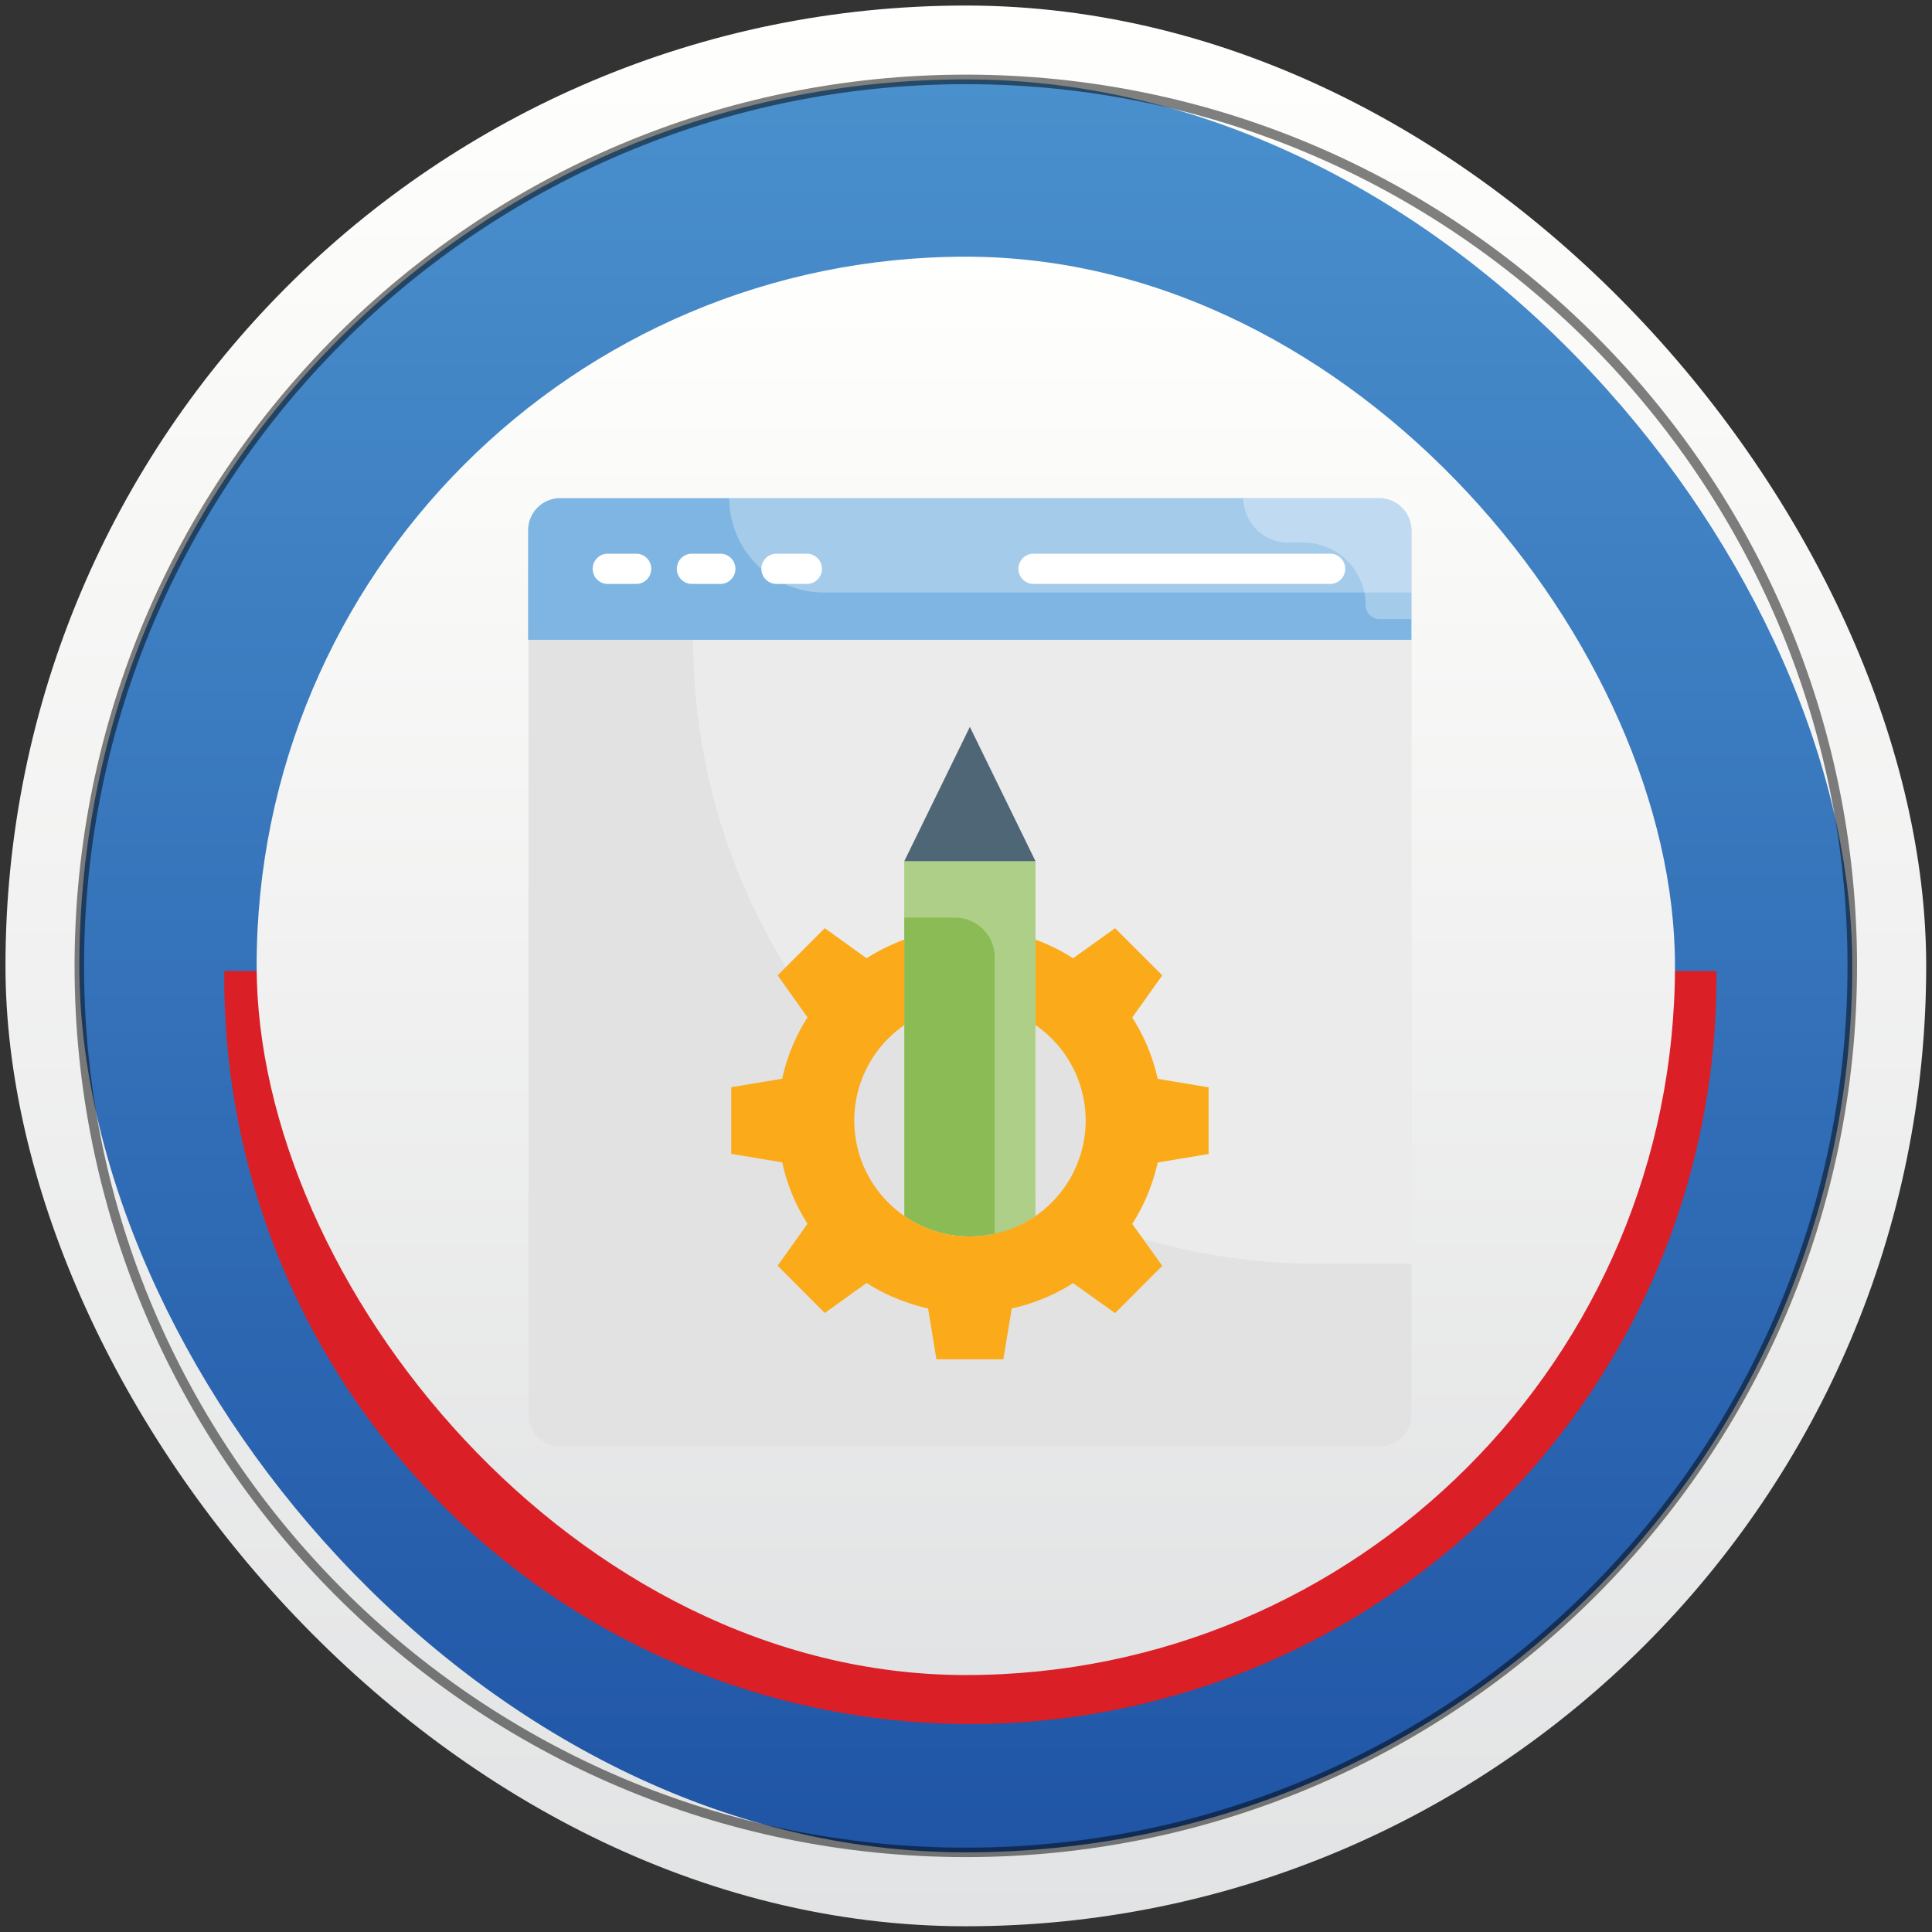 <svg xmlns="http://www.w3.org/2000/svg" xmlns:xlink="http://www.w3.org/1999/xlink" viewBox="0 0 300 300"><rect x="0" y="0" width="300" height="300" fill="#333333" stroke="none"/><defs><style>.cls-1{fill:url(#linear-gradient);}.cls-2{fill:url(#linear-gradient-2);}.cls-3{fill:#db1f26;}.cls-4{opacity:0.5;}.cls-5{fill:#010101;}.cls-6{fill:url(#linear-gradient-3);}.cls-7{fill:#e2e2e2;}.cls-8{opacity:0.3;}.cls-9{fill:#fff;}.cls-10{fill:#7fb5e2;}.cls-11{fill:#8bbb55;}.cls-12{fill:#fbaa19;}.cls-13{fill:#4f6676;}</style><linearGradient id="linear-gradient" x1="-263.8" y1="552.36" x2="34.44" y2="552.36" gradientTransform="translate(702.33 264.66) rotate(90)" gradientUnits="userSpaceOnUse"><stop offset="0" stop-color="#fffffd"/><stop offset="1" stop-color="#e2e3e4"/></linearGradient><linearGradient id="linear-gradient-2" x1="-252.33" y1="552.36" x2="22.97" y2="552.36" gradientTransform="translate(702.33 264.66) rotate(90)" gradientUnits="userSpaceOnUse"><stop offset="0" stop-color="#4a90cd"/><stop offset="1" stop-color="#2055a6"/></linearGradient><linearGradient id="linear-gradient-3" x1="-224.81" y1="552.37" x2="-4.57" y2="552.37" gradientTransform="translate(702.34 264.67) rotate(90)" xlink:href="#linear-gradient"/></defs><g id="_10_folders" data-name="10_folders"><g id="Layer_38" data-name="Layer 38"><rect class="cls-1" x="0.85" y="0.86" width="298.25" height="298.25" rx="149.12"/><rect class="cls-2" x="12.32" y="12.33" width="275.3" height="275.3" rx="137.65"/><path class="cls-3" d="M34.83,150.78a115.85,115.85,0,1,0,231.69,0H34.83Z"/><g class="cls-4"><path class="cls-5" d="M150,288.37C73.66,288.37,11.58,226.29,11.58,150S73.66,11.59,150,11.59,288.36,73.68,288.36,150,226.28,288.37,150,288.37Zm0-275.3C74.47,13.07,13.05,74.49,13.05,150S74.47,286.9,150,286.9,286.88,225.48,286.88,150,225.46,13.07,150,13.07Z"/></g><rect class="cls-6" x="39.85" y="39.86" width="220.24" height="220.24" rx="110.12"/></g><g id="Layer_39" data-name="Layer 39"><path class="cls-7" d="M219.18,99.32V219.61a5,5,0,0,1-5.05,5H87.06a5,5,0,0,1-5-5V99.32Z"/><g class="cls-8"><path class="cls-9" d="M219.18,99.32v96.91H204.54a96.91,96.91,0,0,1-96.92-96.91H219.18Z"/></g><path class="cls-10" d="M219.17,82.35v17H82v-17a5,5,0,0,1,5-5H214.14A5,5,0,0,1,219.17,82.35Z"/><g class="cls-8"><path class="cls-9" d="M219.17,82.35V92H127.9a14.66,14.66,0,0,1-14.66-14.66h100.9A5,5,0,0,1,219.17,82.35Z"/></g><g class="cls-8"><path class="cls-9" d="M212.05,93.94h0a2.19,2.19,0,0,0,2.2,2.19h4.92V81.07a3.75,3.75,0,0,0-3.75-3.75H193.07A6.92,6.92,0,0,0,200,84.25h2.37A9.69,9.69,0,0,1,212.05,93.94Z"/></g><path class="cls-9" d="M98.93,90.67h-4.4a2.35,2.35,0,1,1,0-4.69h4.4a2.35,2.35,0,0,1,0,4.69Z"/><path class="cls-9" d="M112,90.67h-4.4a2.35,2.35,0,1,1,0-4.69H112a2.35,2.35,0,0,1,0,4.69Z"/><path class="cls-9" d="M125.13,90.67h-4.4a2.35,2.35,0,1,1,0-4.69h4.4a2.35,2.35,0,1,1,0,4.69Z"/><path class="cls-9" d="M206.69,90.67H160.34a2.35,2.35,0,0,1,0-4.69h46.35a2.35,2.35,0,0,1,0,4.69Z"/><path class="cls-11" d="M150.6,192a12.87,12.87,0,0,1-1.4-.07c-.29,0-.57,0-.84-.08s-.54-.06-.79-.1a16.57,16.57,0,0,1-2.26-.55,18.1,18.1,0,0,1-4.9-2.38V133.71h20.38v55.11A18,18,0,0,1,150.6,192Z"/><g class="cls-8"><path class="cls-9" d="M140.41,133.71v8.78h7.9a6.14,6.14,0,0,1,6.14,6.14v42.88a18,18,0,0,0,6.34-2.69V133.71Z"/></g><path class="cls-12" d="M140.41,202.08a28,28,0,0,1-5.84-2.86l-6.5,4.66-7.32-7.34,4.64-6.51a29.29,29.29,0,0,1-3.93-9.54l-7.91-1.32V168.82l7.91-1.32a29.18,29.18,0,0,1,3.93-9.52l-4.64-6.53,7.32-7.32,6.5,4.67a29.13,29.13,0,0,1,5.84-2.89V188.8A17.77,17.77,0,0,0,150.6,192a18,18,0,0,0,10.19-3.16V145.91a29.67,29.67,0,0,1,5.84,2.89l6.52-4.67,7.33,7.32L175.81,158a29.22,29.22,0,0,1,3.95,9.52l7.91,1.32v10.35l-7.91,1.32a29.33,29.33,0,0,1-3.95,9.54l4.67,6.51-7.33,7.34-6.52-4.66a28.49,28.49,0,0,1-5.84,2.86,27.23,27.23,0,0,1-3.68,1.07l-1.32,7.91H145.41l-1.3-7.91A26.69,26.69,0,0,1,140.41,202.08Z"/><polygon class="cls-13" points="140.42 133.72 160.79 133.72 150.6 112.87 140.42 133.72"/><path class="cls-7" d="M140.41,188.8a18,18,0,0,1,0-29.61Z"/><path class="cls-7" d="M160.79,188.82V159.17a18,18,0,0,1,0,29.65Z"/></g></g></svg>